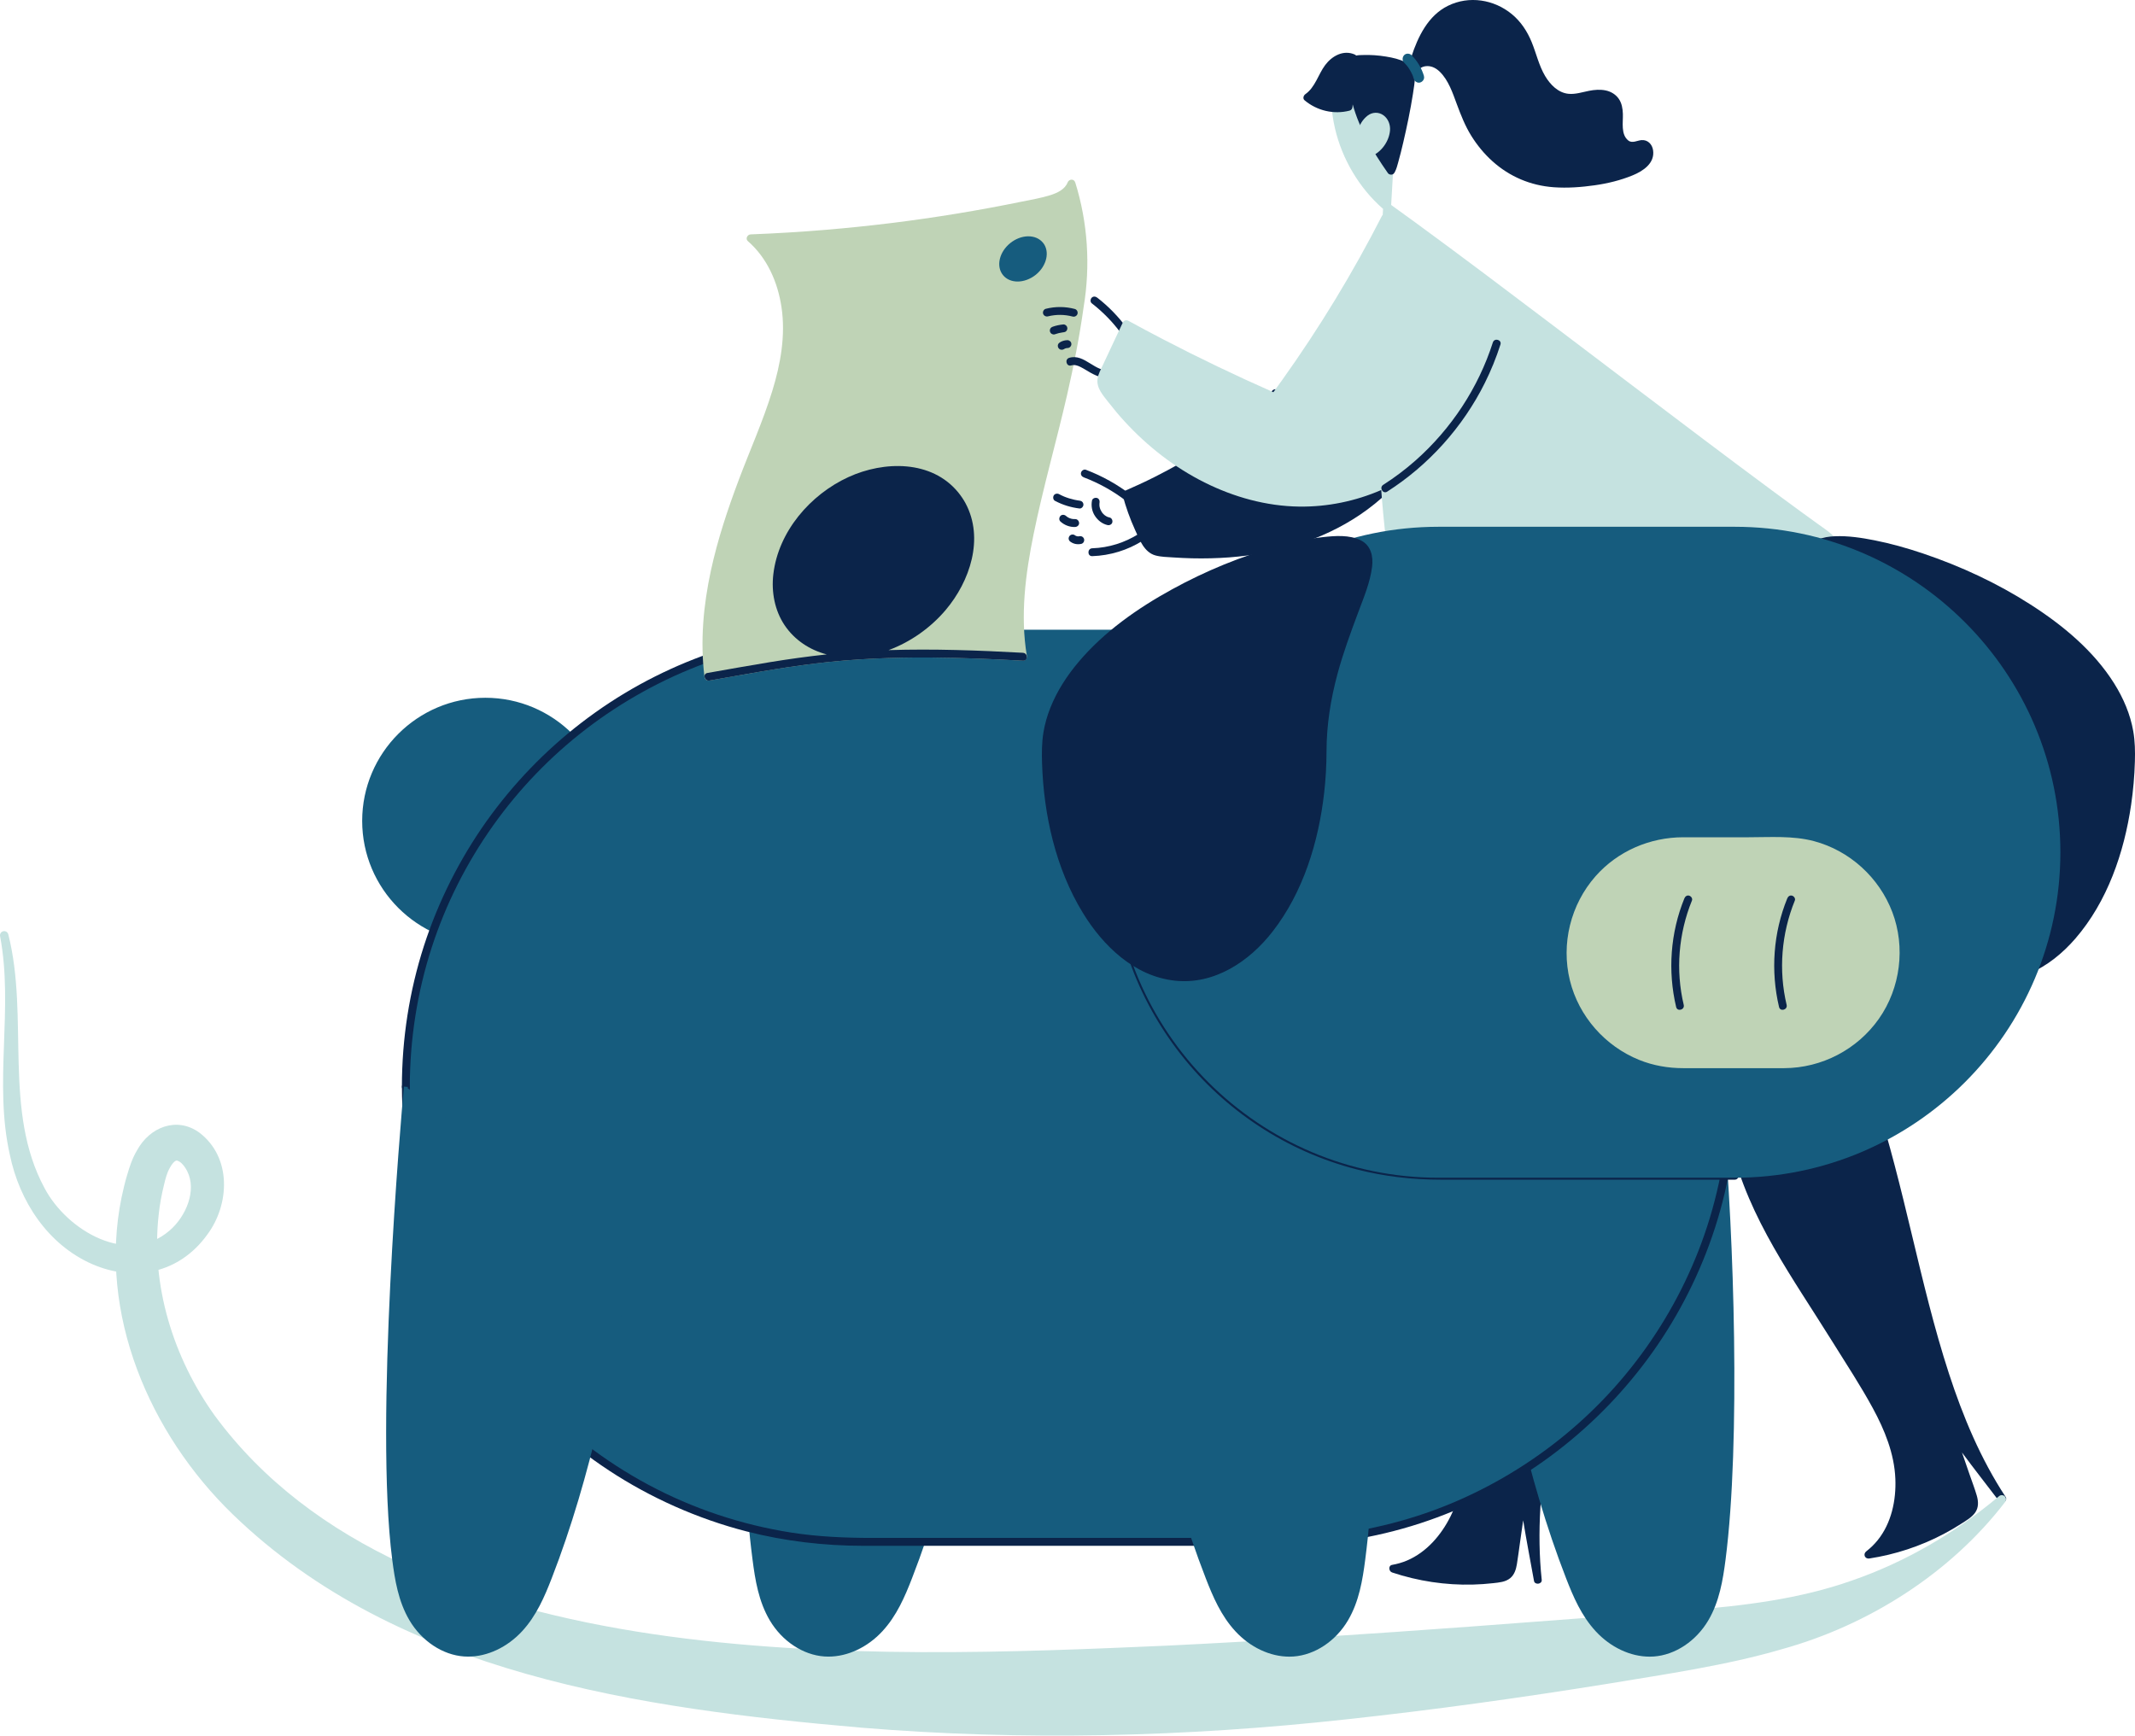 <svg width="492" height="400" viewBox="0 0 492 400" fill="none" xmlns="http://www.w3.org/2000/svg">
<g clip-path="url(#clip0_4_881)">
<path d="M462.158 344.949C456.411 336.188 452.35 326.467 449.115 316.535C445.71 306.076 443.172 295.365 440.608 284.68C439.323 279.322 438.033 273.964 436.635 268.637C435.944 266.001 435.227 263.366 434.468 260.752C433.668 257.998 432.724 255.28 432.007 252.5C430.377 246.168 432.162 239.706 433.261 233.425C434.391 226.963 435.521 220.501 436.656 214.04C438.895 201.24 441.139 188.441 443.378 175.641C443.657 174.042 443.941 172.444 444.219 170.84C444.42 169.7 442.671 169.21 442.47 170.355C442.383 170.85 442.295 171.35 442.207 171.846L415.353 201.4L360.478 222.018C360.256 221.461 359.534 221.1 359.028 221.677C351.527 230.243 344.794 239.644 340.269 250.144C336.75 258.312 334.717 266.961 334.098 275.825C333.51 284.226 334.124 292.647 334.898 301.017C335.3 305.38 335.744 309.743 336.11 314.111C336.616 320.155 337.287 326.235 337.4 332.305C337.509 338.152 336.915 344.14 334.284 349.441C332.133 353.773 328.769 357.718 324.244 359.652C323.145 360.121 321.984 360.446 320.808 360.657C319.864 360.828 320.029 362.148 320.808 362.406C326.782 364.396 333.103 365.355 339.402 365.196C340.971 365.154 342.534 365.046 344.092 364.871C345.444 364.716 346.919 364.618 348.013 363.721C348.978 362.932 349.36 361.71 349.556 360.523C349.819 358.93 350.015 357.321 350.247 355.717C350.5 353.943 350.753 352.169 351.005 350.39C351.764 355.052 352.667 359.688 353.503 364.35C353.678 365.345 355.396 365.129 355.283 364.107C354.106 353.123 355.076 342.036 356.918 331.175C358.858 319.732 361.721 308.469 364.451 297.196C365.813 291.564 367.149 285.928 368.331 280.26C368.914 277.46 369.455 274.655 369.945 271.839C370.43 269.034 370.905 266.172 372.148 263.583C373.335 261.102 375.002 258.9 376.653 256.714C378.531 254.233 380.409 251.748 382.281 249.267C386.037 244.301 389.788 239.34 393.544 234.374L397.992 228.495C396.815 235.766 396.289 243.135 396.784 250.489C397.388 259.359 399.55 267.977 403.048 276.145C406.381 283.937 410.807 291.188 415.348 298.325C417.711 302.043 420.11 305.746 422.442 309.49C425.532 314.456 428.772 319.371 431.563 324.507C434.303 329.546 436.532 335.002 436.774 340.798C436.981 345.749 435.871 351.04 432.698 354.969C431.93 355.918 431.053 356.785 430.083 357.527C429.257 358.162 429.737 359.348 430.784 359.183C436.754 358.265 442.553 356.357 447.898 353.541C449.25 352.829 450.576 352.061 451.865 351.231C453.011 350.493 454.342 349.751 455.152 348.626C456.003 347.445 455.926 346.012 455.534 344.671C455.064 343.057 454.445 341.468 453.898 339.88C453.31 338.173 452.722 336.466 452.129 334.754C454.894 338.498 457.768 342.144 460.595 345.857C461.281 346.759 462.819 345.94 462.163 344.939L462.158 344.949Z" fill="#0B244A"/>
<path d="M323.78 106.166C323.733 106.228 323.687 106.29 323.64 106.352L290.027 96.466C290.105 96.157 290.007 95.785 289.795 95.569C289.424 95.187 288.892 95.265 288.51 95.569C281.566 101.123 274.028 105.934 266.083 109.926C263.802 111.071 261.486 112.143 259.143 113.154C258.777 113.309 258.633 113.825 258.725 114.18C259.448 116.903 260.402 119.559 261.568 122.122C262.59 124.36 263.658 127.305 266.284 128.016C267.584 128.367 269.003 128.377 270.339 128.47C271.779 128.568 273.223 128.635 274.668 128.671C277.552 128.738 280.441 128.671 283.32 128.455C293.964 127.635 304.53 124.639 313.43 118.615C318.042 115.49 322.113 111.633 325.348 107.09C326.029 106.135 324.456 105.228 323.78 106.172V106.166Z" fill="#0B244A"/>
<path d="M1.909 215.329C6.769 234.456 0.635 256.048 10.272 273.835C15.452 283.633 29.517 291.91 39.118 283.571C42.854 280.338 45.402 274.381 43.132 269.895C42.699 269.059 42.075 268.147 41.316 267.698C40.676 267.342 40.625 267.487 40.413 267.569C40.315 267.626 40.119 267.76 39.866 268.054C39.614 268.343 39.33 268.766 39.072 269.266C38.473 270.338 38.086 271.793 37.808 273.02C37.261 275.186 36.802 277.651 36.575 279.879C34.717 296.201 39.938 312.909 49.427 326.173C94.003 386.855 200.843 382.245 268.817 379.274C291.916 378.165 315.499 376.587 338.613 374.896C346.651 374.308 380.269 371.745 388.658 371.142C401.83 370.084 414.662 368.548 426.776 364.262C439.091 360.018 450.669 353.231 460.678 344.815C461.09 344.465 461.71 344.516 462.055 344.934C462.349 345.29 462.349 345.795 462.076 346.151C449.559 362.493 430.712 374.525 410.679 380.074C397.754 383.864 383.747 385.849 370.472 388.062C350.583 391.259 330.332 394.095 310.304 396.251C273.234 400.335 235.56 401.248 198.356 398.164C147.64 393.734 91.831 385.983 53.626 348.998C34.47 330.453 22.521 302.724 28.015 275.96C28.34 274.438 28.856 272.179 29.331 270.705C29.898 268.75 30.528 266.863 31.606 265.073C34.485 259.798 40.702 257.25 45.934 261.03C53.446 266.729 52.961 277.625 47.714 284.613C41.352 293.385 31.023 295.597 21.236 291.338C11.015 286.846 4.478 276.852 2.275 266.161C-1.506 249.489 3.173 232.357 0.016 215.752C-0.088 215.226 0.258 214.715 0.784 214.612C1.29 214.514 1.78 214.834 1.904 215.329H1.909Z" fill="#C5E2E0"/>
<path d="M111.849 217.103C127.276 217.103 139.782 204.603 139.782 189.183C139.782 173.764 127.276 161.263 111.849 161.263C96.423 161.263 83.917 173.764 83.917 189.183C83.917 204.603 96.423 217.103 111.849 217.103Z" fill="#165C7E"/>
<path d="M111.849 217.562C96.196 217.562 83.463 204.835 83.463 189.188C83.463 173.542 96.196 160.815 111.849 160.815C127.503 160.815 140.236 173.542 140.236 189.188C140.236 204.835 127.503 217.562 111.849 217.562ZM111.849 161.717C96.696 161.717 84.365 174.037 84.365 189.188C84.365 204.34 96.696 216.66 111.849 216.66C127.002 216.66 139.333 204.334 139.333 189.188C139.333 174.042 127.007 161.717 111.849 161.717Z" fill="#165C7E"/>
<path d="M228.265 290.286L174.742 279.312C174.742 279.312 174.742 279.275 174.742 279.26L174.293 279.219L173.839 279.177C171.538 304.715 169.892 332.114 173.416 359.43C174.019 364.133 174.824 369.084 177.378 373.416C180.205 378.217 185.029 381.419 189.972 381.765C190.287 381.786 190.602 381.796 190.921 381.796C195.338 381.796 199.919 379.656 203.345 375.948C206.652 372.369 208.53 367.955 210.166 363.747C219.411 339.968 224.142 314.75 228.719 290.358L228.265 290.275V290.286Z" fill="#165C7E"/>
<path d="M397.213 258.601L396.759 258.642L396.305 258.684C396.31 258.756 396.315 258.828 396.325 258.895L342.792 290.286L342.348 290.368C346.924 314.76 351.65 339.978 360.901 363.757C362.537 367.965 364.415 372.374 367.722 375.958C371.148 379.666 375.724 381.806 380.145 381.806C380.46 381.806 380.78 381.796 381.09 381.775C386.032 381.43 390.856 378.227 393.684 373.426C396.232 369.094 397.037 364.144 397.646 359.44C401.159 332.191 399.509 284.071 397.213 258.606V258.601Z" fill="#165C7E"/>
<path d="M294.464 145.138H198.459C140.35 145.138 93.08 192.391 93.08 250.469C93.08 308.546 140.355 355.8 198.459 355.8H294.464C352.574 355.8 399.844 308.546 399.844 250.469C399.844 192.391 352.569 145.138 294.464 145.138Z" fill="#165C7E"/>
<path d="M94.437 250.469C94.447 239.572 96.134 228.717 99.493 218.346C102.733 208.347 107.521 198.873 113.604 190.302C119.604 181.85 126.899 174.274 135.128 167.967C143.357 161.661 152.722 156.457 162.566 152.847C172.73 149.119 183.461 146.999 194.28 146.576C195.668 146.52 197.061 146.494 198.454 146.494C199.62 146.494 199.625 144.679 198.454 144.679C187.346 144.689 176.238 146.411 165.672 149.851C155.534 153.157 145.896 157.999 137.208 164.182C128.519 170.365 120.909 177.724 114.45 186.115C107.99 194.505 102.723 204.066 99.034 214.107C95.252 224.416 93.126 235.317 92.698 246.291C92.641 247.679 92.615 249.071 92.615 250.463C92.615 251.629 94.431 251.634 94.431 250.463L94.437 250.469Z" fill="#0B244A"/>
<path d="M398.482 250.469C398.471 261.365 396.784 272.221 393.426 282.591C390.186 292.591 385.398 302.064 379.315 310.635C373.232 319.206 366.019 326.663 357.79 332.97C349.561 339.277 340.197 344.48 330.353 348.09C320.509 351.7 309.457 353.938 298.638 354.361C297.25 354.418 295.857 354.443 294.464 354.443C293.298 354.443 293.293 356.259 294.464 356.259C305.572 356.248 316.68 354.526 327.247 351.086C337.385 347.781 347.023 342.938 355.711 336.755C364.399 330.572 372.009 323.213 378.469 314.822C384.995 306.344 390.196 296.871 393.885 286.83C397.667 276.522 399.792 265.62 400.221 254.646C400.277 253.259 400.303 251.866 400.303 250.474C400.303 249.308 398.487 249.303 398.487 250.474L398.482 250.469Z" fill="#0B244A"/>
<path d="M294.464 354.443H240.647C232.666 354.443 224.679 354.443 216.698 354.443H201.09C194.786 354.443 188.512 354.18 182.274 353.201C170.805 351.401 159.656 347.677 149.425 342.196C139.405 336.827 130.294 329.829 122.524 321.537C114.708 313.198 108.284 303.58 103.574 293.163C98.75 282.499 95.778 270.988 94.803 259.328C94.555 256.384 94.437 253.429 94.437 250.479C94.437 249.313 92.621 249.308 92.621 250.479C92.636 262.443 94.633 274.392 98.621 285.675C102.47 296.556 108.104 306.757 115.234 315.833C122.364 324.909 130.794 332.614 140.319 338.89C149.843 345.166 160.775 350.05 172.023 352.938C180.866 355.207 189.957 356.264 199.084 356.264C203.134 356.264 207.179 356.264 211.229 356.264H233.646C242.288 356.264 250.925 356.264 259.566 356.264C267.037 356.264 274.508 356.264 281.974 356.264H294.464C295.63 356.264 295.635 354.449 294.464 354.449V354.443Z" fill="#0B244A"/>
<path d="M399.756 270.07C397.811 270.07 395.866 270.07 393.921 270.07H333.376C328.918 270.07 324.481 269.89 320.07 269.194C311.939 267.915 304.035 265.279 296.781 261.396C289.527 257.513 283.222 252.629 277.707 246.75C272.166 240.841 267.615 234.018 264.277 226.633C260.867 219.099 258.767 210.951 258.081 202.71C257.905 200.616 257.823 198.517 257.818 196.418C257.818 195.253 256.001 195.248 256.001 196.418C256.012 204.943 257.436 213.467 260.279 221.507C263.028 229.289 267.058 236.571 272.155 243.063C277.181 249.458 283.248 255.022 290.043 259.493C296.951 264.047 304.628 267.45 312.641 269.508C318.951 271.127 325.436 271.88 331.947 271.88H340.579C345.893 271.88 351.202 271.88 356.516 271.88H374.945C380.254 271.88 385.563 271.88 390.877 271.88H399.756C400.922 271.88 400.927 270.065 399.756 270.065V270.07Z" fill="#0B244A"/>
<path d="M145.241 290.286L93.957 250.799C93.967 250.701 93.977 250.598 93.983 250.51L93.528 250.469L93.075 250.427C92.368 258.25 86.305 327.777 90.386 359.43C90.99 364.133 91.795 369.084 94.349 373.416C97.176 378.217 102 381.419 106.943 381.765C107.258 381.786 107.572 381.796 107.892 381.796C112.309 381.796 116.89 379.656 120.316 375.948C123.623 372.369 125.501 367.955 127.136 363.747C136.382 339.968 141.113 314.75 145.689 290.358L145.246 290.275L145.241 290.286Z" fill="#165C7E"/>
<path d="M314.188 279.177L314.142 278.672L259.231 289.93L259.314 290.368C263.89 314.755 268.616 339.978 277.867 363.757C279.502 367.965 281.38 372.374 284.687 375.958C288.113 379.666 292.689 381.806 297.111 381.806C297.426 381.806 297.746 381.796 298.055 381.775C302.998 381.43 307.822 378.227 310.649 373.426C313.198 369.094 314.003 364.144 314.611 359.44C318.13 332.129 316.489 304.725 314.188 279.188V279.177Z" fill="#165C7E"/>
<path d="M247.777 42.05C247.494 41.142 246.348 41.24 246.028 42.05C245.389 43.659 243.65 44.463 242.107 44.958C239.961 45.644 237.691 46.01 235.488 46.464C230.509 47.485 225.51 48.408 220.49 49.233C210.455 50.884 200.353 52.127 190.215 52.972C184.477 53.452 178.73 53.797 172.977 54.019C172.245 54.045 171.713 55.025 172.337 55.566C176.8 59.455 179.23 65.024 180.092 70.795C181.067 77.313 179.88 83.909 177.956 90.149C175.82 97.075 172.838 103.712 170.284 110.493C167.699 117.357 165.372 124.345 163.819 131.518C162.086 139.537 161.333 147.799 162.339 155.967C162.416 156.591 162.855 156.952 163.489 156.844C171.605 155.426 179.71 153.899 187.888 152.909C196.731 151.837 205.631 151.47 214.541 151.537C221.614 151.589 228.688 151.878 235.751 152.27C236.391 152.306 236.716 151.666 236.628 151.12C235.08 141.817 236.318 132.286 238.186 123.128C240.384 112.339 243.444 101.752 245.905 91.026C247.442 84.327 248.768 77.576 249.717 70.769C251.317 61.198 250.677 51.327 247.788 42.055L247.777 42.05Z" fill="#BFD3B6"/>
<path d="M293.634 91.49C293.99 91.572 294.315 91.712 294.66 91.82C294.423 91.748 294.681 91.83 294.748 91.861C294.831 91.897 294.908 91.938 294.99 91.98C295.161 92.067 295.326 92.16 295.486 92.263C295.641 92.361 295.785 92.459 295.935 92.567C295.955 92.583 296.069 92.665 295.96 92.588C295.847 92.501 295.986 92.609 296.012 92.629C296.084 92.686 296.151 92.743 296.218 92.805C296.497 93.052 296.75 93.32 296.987 93.604C297.286 93.975 297.962 93.939 298.272 93.604C298.633 93.212 298.592 92.717 298.272 92.32C297.224 91.041 295.728 90.123 294.124 89.742C293.665 89.633 293.118 89.886 293.009 90.376C292.901 90.866 293.149 91.376 293.644 91.49H293.634Z" fill="#0B244A"/>
<path d="M260.815 114.196C257.59 111.705 254.051 109.714 250.238 108.27C249.779 108.095 249.243 108.461 249.124 108.905C248.985 109.415 249.299 109.849 249.759 110.019C253.257 111.344 256.574 113.19 259.536 115.48C259.922 115.779 260.444 115.856 260.82 115.48C261.135 115.165 261.212 114.5 260.82 114.196H260.815Z" fill="#0B244A"/>
<path d="M251.642 115.382C251.41 116.599 251.642 117.868 252.328 118.909C253.014 119.951 254.015 120.735 255.217 121.013C255.676 121.122 256.223 120.869 256.332 120.379C256.435 119.915 256.192 119.379 255.697 119.265C255.578 119.239 255.455 119.203 255.341 119.167C255.295 119.152 255.243 119.131 255.197 119.116C255.135 119.09 255.16 119.1 255.269 119.147C255.243 119.136 255.212 119.121 255.186 119.11C254.98 119.012 254.789 118.899 254.603 118.765C254.479 118.677 254.547 118.765 254.614 118.775C254.572 118.765 254.505 118.688 254.474 118.657C254.381 118.574 254.294 118.486 254.206 118.399C254.134 118.321 254.072 118.244 254.005 118.167C253.876 118.017 254.098 118.301 253.994 118.151C253.958 118.1 253.922 118.048 253.891 117.997C253.767 117.806 253.69 117.584 253.566 117.398C253.68 117.563 253.592 117.465 253.566 117.388C253.551 117.342 253.53 117.29 253.515 117.244C253.479 117.135 253.448 117.027 253.422 116.919C253.406 116.857 253.396 116.8 253.386 116.738C253.38 116.707 253.375 116.676 253.37 116.645C253.36 116.573 253.365 116.604 253.38 116.733C253.36 116.728 253.36 116.46 253.355 116.429C253.355 116.305 253.355 116.181 253.36 116.057V115.996C253.375 115.892 253.37 115.913 253.355 116.052C253.339 116.027 253.38 115.898 253.386 115.867C253.473 115.403 253.257 114.866 252.751 114.753C252.302 114.65 251.73 114.887 251.637 115.387L251.642 115.382Z" fill="#0B244A"/>
<path d="M243.149 115.444C244.904 116.377 246.792 116.95 248.763 117.192C249.237 117.249 249.691 116.733 249.671 116.284C249.645 115.743 249.268 115.439 248.763 115.377C248.649 115.361 248.639 115.361 248.727 115.377C248.665 115.366 248.603 115.361 248.541 115.351C248.448 115.336 248.355 115.32 248.262 115.305C248.046 115.268 247.834 115.227 247.617 115.181C247.189 115.088 246.766 114.975 246.348 114.846C245.466 114.567 244.878 114.32 244.063 113.886C243.645 113.665 243.057 113.768 242.819 114.211C242.597 114.634 242.695 115.212 243.144 115.454L243.149 115.444Z" fill="#0B244A"/>
<path d="M244.367 120.193C245.291 121.029 246.513 121.508 247.767 121.452C248.242 121.431 248.696 121.049 248.675 120.544C248.654 120.07 248.278 119.616 247.767 119.636C247.54 119.647 247.318 119.636 247.096 119.611L247.339 119.642C246.998 119.595 246.663 119.502 246.348 119.373L246.565 119.466C246.261 119.337 245.977 119.172 245.714 118.971L245.899 119.11C245.817 119.049 245.734 118.976 245.657 118.909C245.306 118.59 244.718 118.538 244.372 118.909C244.052 119.255 243.996 119.853 244.372 120.193H244.367Z" fill="#0B244A"/>
<path d="M246.709 124.881C246.844 124.979 246.983 125.062 247.132 125.129C247.344 125.221 247.561 125.309 247.788 125.356C248.257 125.448 248.716 125.448 249.186 125.345C249.403 125.294 249.619 125.118 249.728 124.927C249.836 124.737 249.888 124.448 249.82 124.226C249.666 123.741 249.201 123.478 248.706 123.592C248.639 123.607 248.572 123.618 248.51 123.628L248.752 123.597C248.562 123.623 248.371 123.623 248.18 123.597L248.422 123.628C248.231 123.602 248.046 123.551 247.865 123.478L248.082 123.571C247.922 123.504 247.772 123.416 247.633 123.313C247.457 123.184 247.138 123.164 246.931 123.221C246.725 123.277 246.493 123.442 246.39 123.638C246.276 123.85 246.224 124.102 246.297 124.34L246.39 124.556C246.472 124.69 246.58 124.799 246.715 124.881H246.709Z" fill="#0B244A"/>
<path d="M251.709 128.176C255.831 128.032 259.866 126.805 263.348 124.597C264.334 123.973 263.42 122.406 262.43 123.03C259.21 125.072 255.516 126.232 251.704 126.361C250.538 126.402 250.532 128.218 251.704 128.176H251.709Z" fill="#0B244A"/>
<path d="M259.763 75.709C257.792 73.038 255.491 70.645 252.865 68.608C252.478 68.309 251.956 68.232 251.58 68.608C251.265 68.923 251.193 69.588 251.58 69.892C254.072 71.826 256.316 74.09 258.194 76.627C258.483 77.019 258.978 77.22 259.438 76.952C259.824 76.725 260.057 76.106 259.763 75.709Z" fill="#0B244A"/>
<path d="M247.679 71.207C245.497 70.63 243.201 70.614 241.008 71.166C240.534 71.285 240.245 71.816 240.374 72.28C240.503 72.744 241.014 73.033 241.488 72.914C243.361 72.445 245.322 72.46 247.194 72.956C247.669 73.079 248.18 72.796 248.309 72.321C248.438 71.847 248.149 71.331 247.674 71.207H247.679Z" fill="#0B244A"/>
<path d="M243.082 77.045C243.681 76.834 244.295 76.684 244.924 76.596L244.682 76.627C244.806 76.612 244.935 76.596 245.058 76.586C245.306 76.56 245.518 76.498 245.698 76.318C245.858 76.158 245.972 75.9 245.966 75.678C245.961 75.457 245.879 75.199 245.698 75.039C245.533 74.884 245.291 74.75 245.058 74.771C244.217 74.853 243.392 75.013 242.597 75.297C242.37 75.379 242.179 75.503 242.056 75.715C241.942 75.91 241.896 76.194 241.963 76.416C242.03 76.638 242.169 76.849 242.381 76.957C242.592 77.066 242.85 77.133 243.082 77.05V77.045Z" fill="#0B244A"/>
<path d="M245.136 80.485C245.26 80.407 245.383 80.34 245.518 80.284L245.301 80.376C245.507 80.289 245.719 80.232 245.936 80.201L245.693 80.232C245.791 80.217 245.889 80.211 245.987 80.211C246.224 80.211 246.462 80.114 246.627 79.943C246.787 79.783 246.9 79.526 246.895 79.304C246.89 79.082 246.807 78.824 246.627 78.664C246.446 78.504 246.23 78.396 245.987 78.396C245.368 78.406 244.739 78.582 244.217 78.922C244.021 79.051 243.861 79.232 243.8 79.464C243.763 79.582 243.758 79.706 243.784 79.825C243.789 79.943 243.825 80.057 243.892 80.16C244.016 80.356 244.202 80.526 244.434 80.578C244.666 80.629 244.929 80.619 245.136 80.485Z" fill="#0B244A"/>
<path d="M246.875 84.218C247.602 83.997 248.324 84.239 248.98 84.564C249.79 84.966 250.543 85.472 251.327 85.91C252.906 86.797 254.65 87.411 256.476 86.998C257.616 86.74 257.131 84.992 255.991 85.25C252.447 86.054 249.975 81.377 246.39 82.47C245.275 82.811 245.75 84.564 246.875 84.218Z" fill="#0B244A"/>
<path d="M422.545 123.566C421.451 122.478 420.13 121.632 418.882 120.73C417.742 119.91 416.607 119.085 415.472 118.26C413.124 116.547 410.782 114.83 408.444 113.103C403.115 109.163 397.806 105.187 392.512 101.2C380.966 92.511 369.471 83.759 357.945 75.039C347.368 67.035 336.781 59.037 326.07 51.209C324.249 49.878 322.418 48.553 320.586 47.238C320.725 44.768 320.87 42.292 321.014 39.822C321.267 35.547 321.654 31.262 321.747 26.976C321.829 23.309 321.36 19.101 318.491 16.477C316.283 14.455 312.739 13.351 310.02 15.048C306.965 16.956 306.615 20.948 306.836 24.202C307.327 31.494 310.216 38.507 314.844 44.144C316.025 45.582 317.325 46.913 318.718 48.14C318.693 48.599 318.667 49.053 318.641 49.512C318.579 49.574 318.517 49.651 318.466 49.749C311.743 62.905 304.05 75.57 295.465 87.591C294.856 88.442 294.248 89.288 293.634 90.128C293.567 90.216 293.5 90.304 293.438 90.391C284.806 86.58 276.293 82.501 267.919 78.144C265.273 76.767 262.641 75.364 260.026 73.93C259.623 73.714 258.999 73.801 258.782 74.255C257.74 76.483 256.693 78.706 255.651 80.933C255.145 82.006 254.644 83.084 254.139 84.156C253.664 85.162 253.092 86.183 252.926 87.297C252.617 89.442 254.258 91.185 255.475 92.758C256.646 94.269 257.879 95.739 259.174 97.147C264.406 102.851 270.638 107.724 277.573 111.189C284.337 114.567 291.823 116.656 299.407 116.754C305.877 116.841 312.362 115.511 318.3 112.932C318.352 113.629 318.404 114.325 318.46 115.021C319.172 123.71 320.287 132.369 321.964 140.924C322.779 145.086 323.728 149.217 324.827 153.317C325.25 154.889 326.076 156.622 325.689 158.278C325.42 159.428 324.791 160.428 324.234 161.454C323.723 162.398 323.212 163.435 323.295 164.543C323.403 165.961 324.445 166.895 325.539 167.663C328.511 169.762 332.179 170.531 335.765 170.587C339.454 170.644 343.132 170.005 346.728 169.267C350.252 168.54 353.766 167.777 357.274 166.977C371.189 163.806 385.171 159.938 397.847 153.244C403.925 150.037 409.667 146.143 414.682 141.43C417.236 139.032 419.573 136.427 421.694 133.643C422.88 132.085 424.139 130.404 424.413 128.408C424.671 126.531 423.845 124.866 422.54 123.566H422.545Z" fill="#C5E2E0"/>
<path d="M319.673 113.304C329.254 107.177 337.111 98.426 342.178 88.246C343.597 85.394 344.799 82.439 345.769 79.407C346.125 78.293 344.376 77.813 344.02 78.922C340.666 89.401 334.413 98.874 326.168 106.156C323.847 108.209 321.37 110.07 318.754 111.741C317.774 112.37 318.682 113.938 319.673 113.309V113.304Z" fill="#0B244A"/>
<path d="M235.746 150.449C225.438 149.882 215.093 149.506 204.769 149.83C209.867 147.958 214.505 144.627 217.926 140.584C223.513 133.988 226.846 124.097 222.497 115.98C222.017 115.088 221.444 114.263 220.81 113.474C214.665 105.976 203.686 106.213 195.539 109.941C186.706 113.984 179.354 122.519 178.209 132.354C177.734 136.412 178.513 140.677 180.814 144.101C183.09 147.489 186.593 149.805 190.514 150.821C186.128 151.29 181.759 151.898 177.399 152.61C172.596 153.394 167.802 154.26 163.009 155.101C161.859 155.302 162.349 157.05 163.494 156.849C171.61 155.431 179.715 153.904 187.893 152.914C196.736 151.842 205.636 151.476 214.546 151.543C221.62 151.594 228.693 151.883 235.756 152.275C236.922 152.337 236.917 150.527 235.756 150.46L235.746 150.449Z" fill="#0B244A"/>
<path d="M240.353 55.948C239.548 54.958 238.315 54.437 236.86 54.463C235.452 54.494 234.007 55.056 232.795 56.036C231.582 57.021 230.736 58.315 230.411 59.682C230.076 61.095 230.334 62.415 231.139 63.405C231.938 64.395 233.166 64.885 234.513 64.885C235.859 64.885 237.407 64.359 238.702 63.317C241.241 61.26 241.983 57.954 240.358 55.943L240.353 55.948Z" fill="#165C7E"/>
<path d="M380.945 34.629C380.744 33.257 379.722 32.169 378.267 32.293C377.272 32.375 376.142 33.097 375.234 32.381C373.469 30.978 374.052 28.178 373.985 26.254C373.944 25.047 373.743 23.789 373.041 22.778C372.339 21.762 371.256 21.108 370.059 20.85C368.774 20.576 367.464 20.679 366.184 20.932C364.642 21.236 363.078 21.767 361.484 21.623C359.075 21.407 357.238 19.493 356.067 17.523C354.622 15.089 354.024 12.274 352.956 9.68C351.939 7.215 350.49 4.992 348.421 3.28C344.304 -0.129 338.535 -1.062 333.675 1.336C329.094 3.594 326.767 8.437 325.25 13.063C325.059 13.645 324.879 14.228 324.708 14.811C324.461 14.651 324.213 14.512 323.991 14.393C322.578 13.65 320.968 13.295 319.399 13.037C317.645 12.748 315.865 12.619 314.085 12.681C313.574 12.696 313.017 12.691 312.506 12.805C312.439 12.712 312.347 12.629 312.238 12.583C309.612 11.407 306.971 12.872 305.376 15.002C303.782 17.131 303.086 20.112 300.821 21.695C300.382 22 300.155 22.716 300.635 23.119C303.503 25.522 307.373 26.435 311.01 25.496C311.408 25.393 311.66 25.016 311.676 24.619C311.681 24.444 311.696 24.253 311.722 24.062C313.296 29.756 316.402 34.985 319.771 39.801C319.771 39.801 319.781 39.812 319.781 39.817C319.817 39.874 319.859 39.935 319.91 39.987C320.22 40.302 320.89 40.374 321.195 39.987C321.21 39.967 321.226 39.941 321.246 39.915C321.355 39.812 321.432 39.693 321.473 39.554C321.819 38.92 321.995 38.156 322.191 37.481C322.624 35.965 322.995 34.428 323.357 32.896C324.223 29.183 325.008 25.439 325.601 21.67C325.818 20.298 326.039 18.9 326.086 17.508C326.086 17.363 326.091 17.214 326.091 17.059C326.266 16.997 326.426 16.863 326.535 16.636C326.973 15.708 327.886 15.249 328.893 15.234C330.033 15.213 331.029 15.78 331.823 16.564C333.804 18.519 334.759 21.422 335.703 23.964C336.647 26.507 337.627 29.018 339.067 31.329C340.403 33.469 342.028 35.449 343.906 37.141C347.869 40.714 352.729 42.772 358.053 43.154C361.2 43.38 364.389 43.143 367.505 42.7C370.497 42.277 373.454 41.555 376.25 40.405C378.639 39.425 381.389 37.615 380.945 34.624V34.629Z" fill="#0B244A"/>
<path d="M328.144 17.508C327.603 15.703 326.617 14.048 325.286 12.717C324.837 12.268 324.017 12.238 323.573 12.717C323.13 13.202 323.093 13.95 323.573 14.429C323.852 14.708 324.094 15.012 324.352 15.306C324.373 15.332 324.394 15.363 324.414 15.393C324.471 15.471 324.523 15.548 324.579 15.626C324.698 15.801 324.812 15.976 324.92 16.162C325.126 16.507 325.312 16.863 325.472 17.224C325.472 17.235 325.487 17.255 325.493 17.276C325.529 17.369 325.565 17.462 325.601 17.559C325.673 17.761 325.74 17.962 325.802 18.163C325.983 18.766 326.659 19.21 327.288 19.009C327.902 18.813 328.33 18.168 328.134 17.523L328.144 17.508ZM324.337 15.275C324.337 15.275 324.347 15.29 324.352 15.296C324.296 15.223 324.239 15.141 324.337 15.275Z" fill="#165C7E"/>
<path d="M318.811 26.569C317.697 25.754 316.231 25.816 315.158 26.646C314.003 27.538 313.203 28.874 312.883 30.287C312.703 31.091 313.523 31.566 314.116 31.37L315.36 34.32C314.962 34.516 314.704 34.923 314.833 35.387C314.952 35.825 315.489 36.197 315.948 36.021C318.316 35.114 320.127 32.561 320.323 30.044C320.426 28.719 319.9 27.363 318.816 26.569H318.811Z" fill="#C5E2E0"/>
<path d="M491.603 168.545C490.922 164.621 489.317 160.882 487.207 157.52C482.465 149.97 475.346 144.08 467.906 139.315C460.218 134.385 451.824 130.487 443.172 127.568C439.498 126.33 435.753 125.268 431.95 124.52C428.979 123.932 425.898 123.463 422.86 123.587C420.177 123.695 417.133 124.396 416.132 127.212C415.709 128.403 415.776 129.723 415.946 130.961C416.163 132.519 416.607 134.04 417.097 135.535C418.469 139.754 420.182 143.859 421.627 148.051C423.432 153.291 424.929 158.649 425.744 164.141C426.182 167.106 426.404 170.108 426.409 173.104C426.425 185.228 428.824 197.718 434.716 208.419C439.07 216.324 445.999 223.993 455.255 225.746C459.47 226.545 463.773 226.014 467.71 224.333C471.811 222.58 475.356 219.666 478.261 216.309C485.633 207.779 489.503 196.491 491.107 185.475C491.587 182.175 491.881 178.849 491.974 175.512C492.041 173.171 492.005 170.861 491.603 168.55V168.545Z" fill="#0B244A"/>
<path d="M399.756 121.405H331.503C290.12 121.405 256.455 155.054 256.455 196.418C256.455 237.782 290.12 271.432 331.503 271.432H399.756C441.139 271.432 474.804 237.782 474.804 196.418C474.804 155.054 441.139 121.405 399.756 121.405Z" fill="#165C7E"/>
<path d="M436.073 210.203C433.044 202.236 426.239 196.027 417.979 193.845C413.129 192.566 407.918 192.963 402.945 192.963H387.915C380.228 192.963 372.814 196.14 367.701 201.926C361.943 208.445 359.699 217.526 361.778 225.973C363.816 234.245 369.889 241.114 377.772 244.291C380.986 245.585 384.428 246.178 387.884 246.178H411.153C419.826 246.147 428.009 241.872 432.993 234.781C437.966 227.706 439.143 218.284 436.073 210.198V210.203Z" fill="#BFD3B6"/>
<path d="M388.153 207.057C384.933 214.953 384.294 223.792 386.259 232.084C386.528 233.219 388.277 232.739 388.008 231.599C386.11 223.606 386.806 215.143 389.902 207.537C390.088 207.078 389.701 206.547 389.267 206.423C388.751 206.273 388.333 206.603 388.153 207.057Z" fill="#0B244A"/>
<path d="M411.865 207.057C408.646 214.953 408.006 223.792 409.972 232.084C410.24 233.219 411.989 232.739 411.721 231.599C409.822 223.606 410.518 215.143 413.614 207.537C413.8 207.078 413.413 206.547 412.979 206.423C412.464 206.273 412.046 206.603 411.865 207.057Z" fill="#0B244A"/>
<path d="M313.611 124.541C310.974 123.21 307.646 123.478 304.798 123.798C301.347 124.185 297.937 124.927 294.588 125.845C286.075 128.171 277.805 131.59 270.076 135.834C262.136 140.192 254.448 145.581 248.567 152.543C245.863 155.74 243.567 159.278 242.025 163.182C241.308 164.992 240.771 166.874 240.456 168.798C240.069 171.17 240.059 173.542 240.136 175.945C240.529 187.837 243.263 200.101 249.511 210.342C254.196 218.026 261.424 225.004 270.757 226.014C279.827 226.994 287.881 221.605 293.242 214.721C300.325 205.629 303.849 194.072 305.144 182.753C305.51 179.55 305.686 176.327 305.691 173.109C305.701 167.091 306.651 161.14 308.214 155.333C309.519 150.485 311.253 145.777 313.012 141.079C314.276 137.701 315.741 134.241 316.19 130.636C316.49 128.228 315.943 125.722 313.611 124.541Z" fill="#0B244A"/>
</g>
<defs>
<clipPath id="clip0_4_881">
<rect width="492" height="400" fill="white"/>
</clipPath>
</defs>
</svg>
